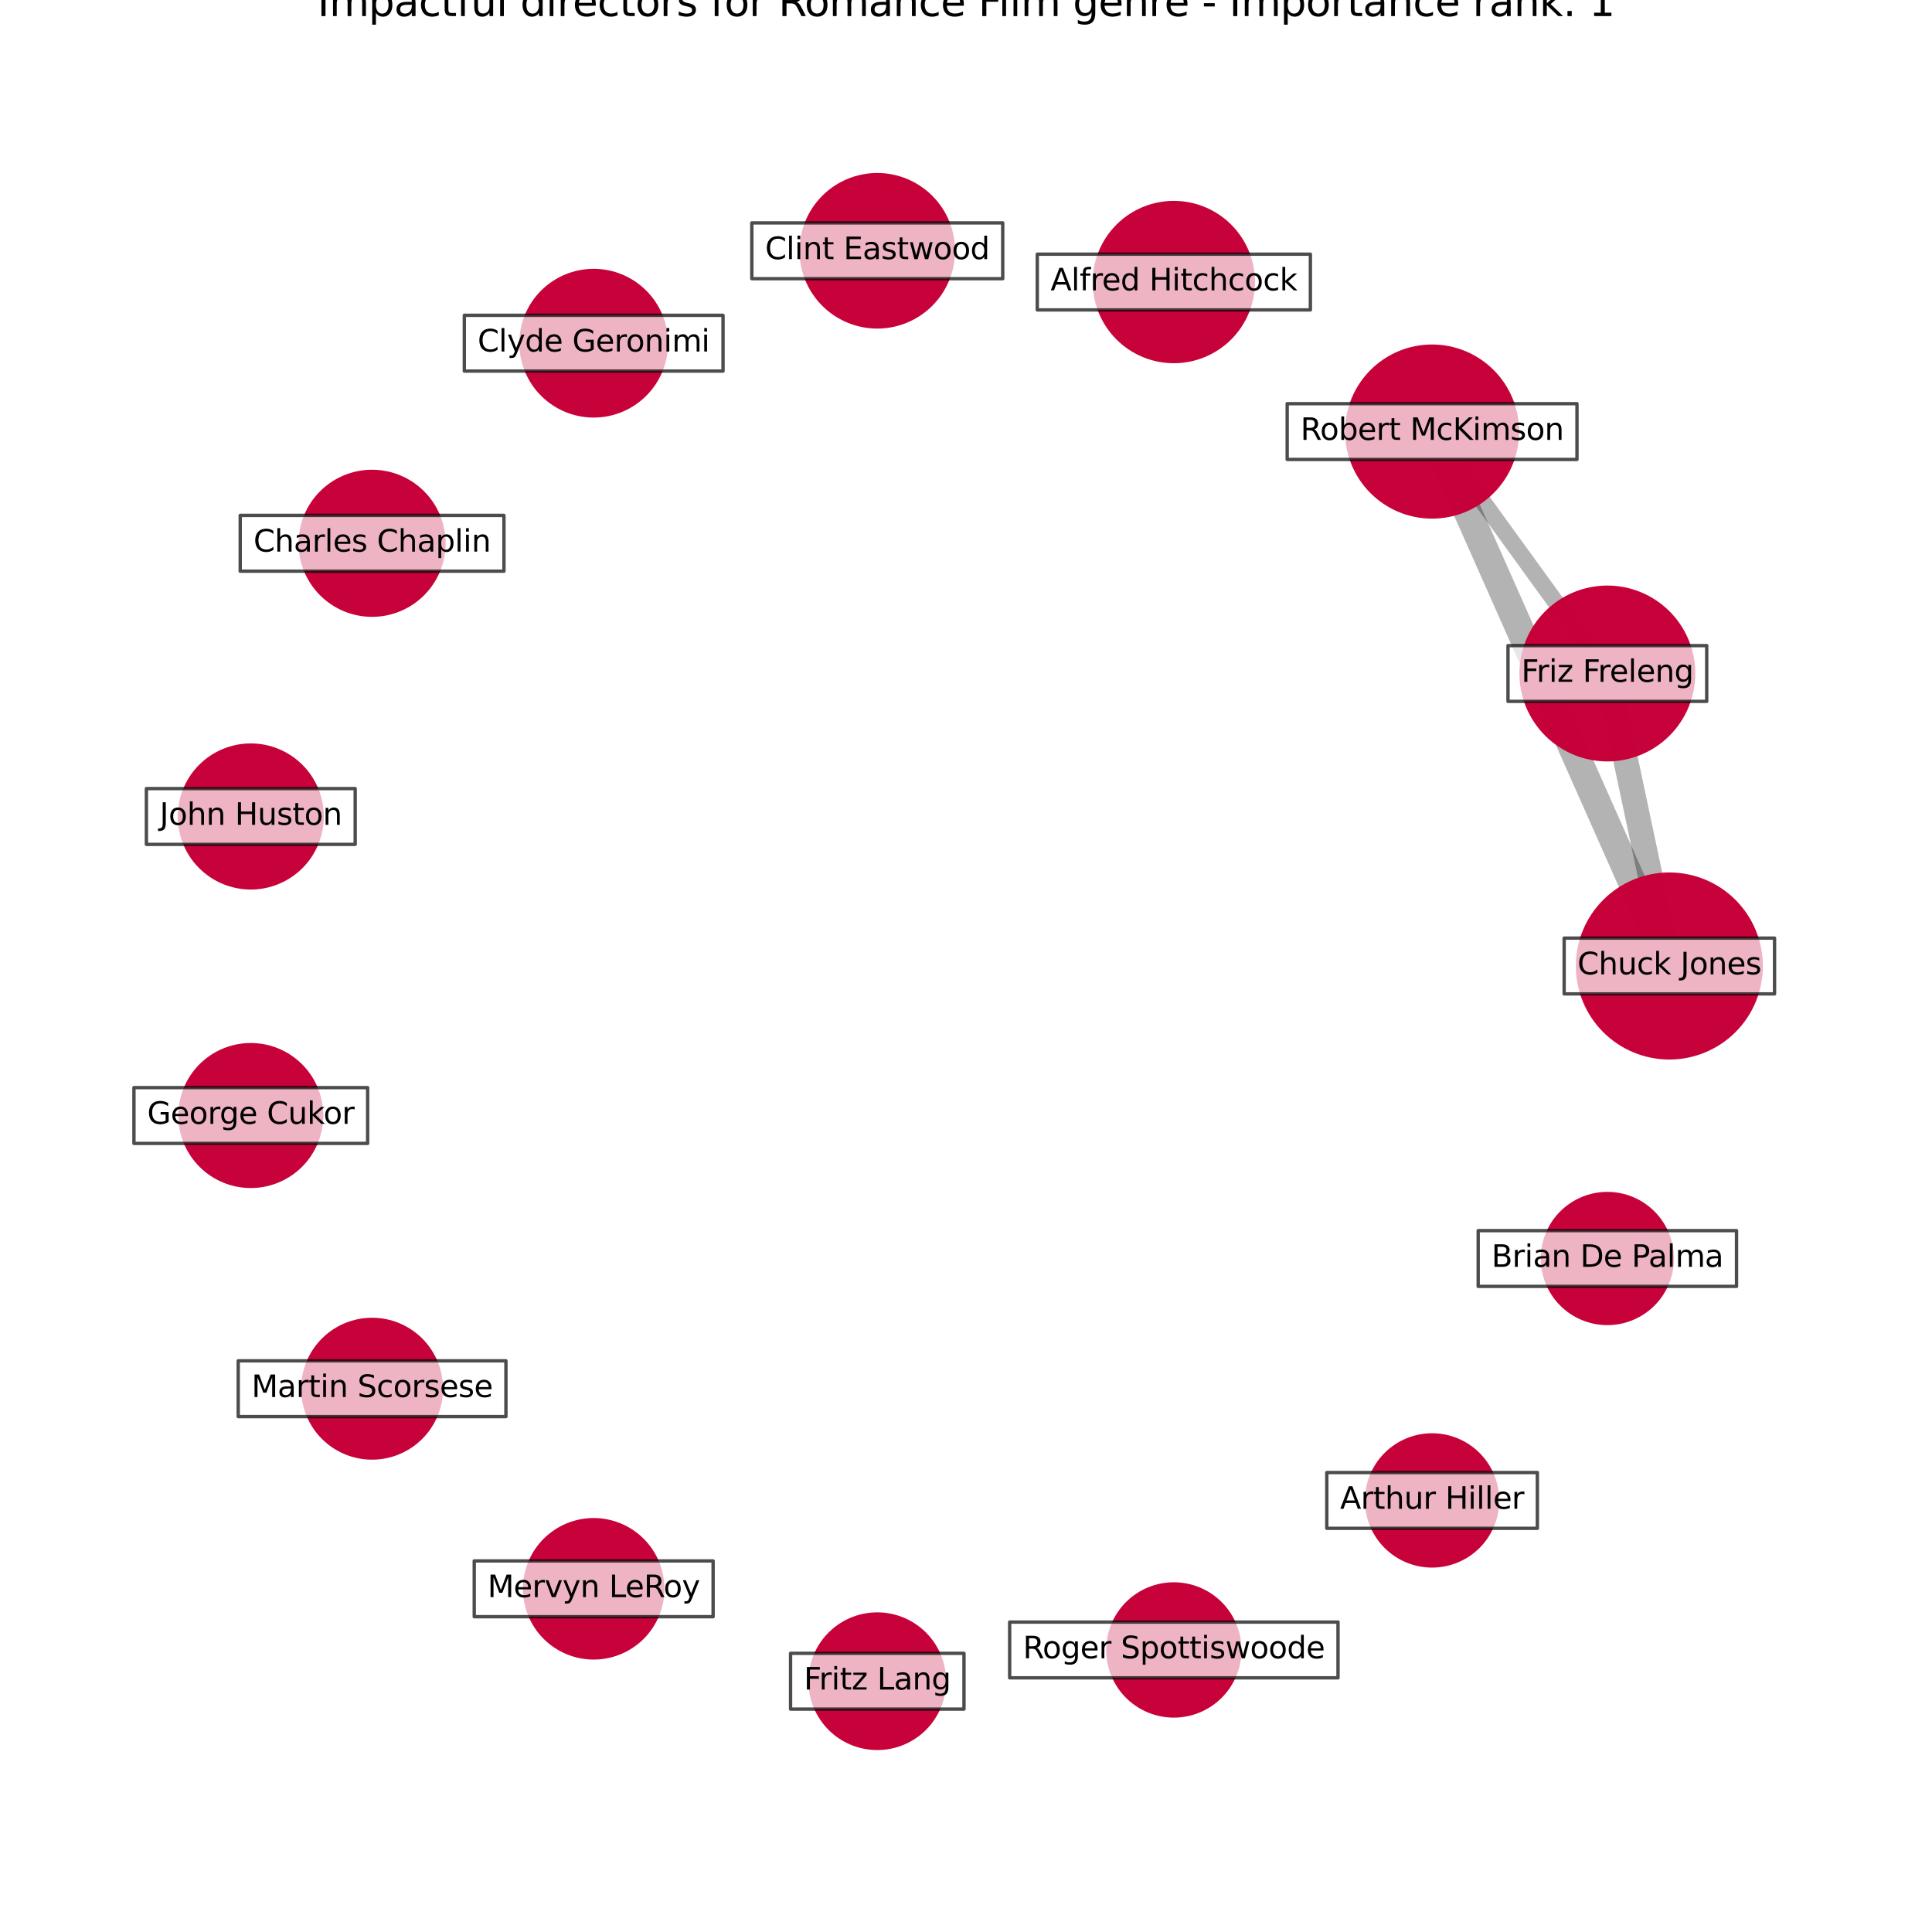<?xml version="1.0" encoding="utf-8" standalone="no"?>
<!DOCTYPE svg PUBLIC "-//W3C//DTD SVG 1.1//EN"
  "http://www.w3.org/Graphics/SVG/1.1/DTD/svg11.dtd">
<svg xmlns:xlink="http://www.w3.org/1999/xlink" width="576pt" height="576pt" viewBox="0 0 576 576" xmlns="http://www.w3.org/2000/svg" version="1.1">
 <defs>
  <style type="text/css">*{stroke-linejoin: round; stroke-linecap: butt}</style>
 </defs>
 <g id="figure_1">
  <g id="patch_1">
   <path d="M 0 576 
L 576 576 
L 576 0 
L 0 0 
z
" style="fill: #ffffff"/>
  </g>
  <g id="axes_1">
   <g id="LineCollection_1">
    <path d="M 497.694 288 
L 479.21 200.794 
" clip-path="url(#pe8c0703005)" style="fill: none; stroke: #000000; stroke-opacity: 0.3; stroke-width: 7.393"/>
    <path d="M 497.694 288 
L 426.954 128.666 
" clip-path="url(#pe8c0703005)" style="fill: none; stroke: #000000; stroke-opacity: 0.3; stroke-width: 8.368"/>
    <path d="M 479.21 200.794 
L 426.954 128.666 
" clip-path="url(#pe8c0703005)" style="fill: none; stroke: #000000; stroke-opacity: 0.3; stroke-width: 5"/>
   </g>
   <g id="PathCollection_1">
    <path d="M 497.694 315.386 
C 504.957 315.386 511.923 312.501 517.059 307.365 
C 522.194 302.229 525.08 295.263 525.08 288 
C 525.08 280.737 522.194 273.771 517.059 268.635 
C 511.923 263.499 504.957 260.614 497.694 260.614 
C 490.431 260.614 483.465 263.499 478.329 268.635 
C 473.193 273.771 470.308 280.737 470.308 288 
C 470.308 295.263 473.193 302.229 478.329 307.365 
C 483.465 312.501 490.431 315.386 497.694 315.386 
z
" clip-path="url(#pe8c0703005)" style="fill: #c70039; fill-opacity: 0.99; stroke: #c70039; stroke-opacity: 0.99"/>
    <path d="M 479.21 226.513 
C 486.031 226.513 492.573 223.803 497.397 218.98 
C 502.22 214.157 504.93 207.614 504.93 200.794 
C 504.93 193.973 502.22 187.43 497.397 182.607 
C 492.573 177.784 486.031 175.074 479.21 175.074 
C 472.389 175.074 465.847 177.784 461.023 182.607 
C 456.2 187.43 453.49 193.973 453.49 200.794 
C 453.49 207.614 456.2 214.157 461.023 218.98 
C 465.847 223.803 472.389 226.513 479.21 226.513 
z
" clip-path="url(#pe8c0703005)" style="fill: #c70039; fill-opacity: 0.99; stroke: #c70039; stroke-opacity: 0.99"/>
    <path d="M 426.954 154.128 
C 433.707 154.128 440.184 151.445 444.959 146.67 
C 449.733 141.895 452.416 135.418 452.416 128.666 
C 452.416 121.913 449.733 115.436 444.959 110.662 
C 440.184 105.887 433.707 103.204 426.954 103.204 
C 420.202 103.204 413.725 105.887 408.95 110.662 
C 404.176 115.436 401.493 121.913 401.493 128.666 
C 401.493 135.418 404.176 141.895 408.95 146.67 
C 413.725 151.445 420.202 154.128 426.954 154.128 
z
" clip-path="url(#pe8c0703005)" style="fill: #c70039; fill-opacity: 0.99; stroke: #c70039; stroke-opacity: 0.99"/>
    <path d="M 349.963 107.791 
C 356.249 107.791 362.278 105.293 366.723 100.848 
C 371.168 96.404 373.665 90.374 373.665 84.088 
C 373.665 77.803 371.168 71.773 366.723 67.328 
C 362.278 62.884 356.249 60.386 349.963 60.386 
C 343.677 60.386 337.648 62.884 333.203 67.328 
C 328.758 71.773 326.261 77.803 326.261 84.088 
C 326.261 90.374 328.758 96.404 333.203 100.848 
C 337.648 105.293 343.677 107.791 349.963 107.791 
z
" clip-path="url(#pe8c0703005)" style="fill: #c70039; fill-opacity: 0.99; stroke: #c70039; stroke-opacity: 0.99"/>
    <path d="M 261.548 97.463 
C 267.566 97.463 273.339 95.072 277.595 90.816 
C 281.85 86.561 284.241 80.788 284.241 74.769 
C 284.241 68.751 281.85 62.978 277.595 58.722 
C 273.339 54.467 267.566 52.075 261.548 52.075 
C 255.529 52.075 249.756 54.467 245.5 58.722 
C 241.245 62.978 238.854 68.751 238.854 74.769 
C 238.854 80.788 241.245 86.561 245.5 90.816 
C 249.756 95.072 255.529 97.463 261.548 97.463 
z
" clip-path="url(#pe8c0703005)" style="fill: #c70039; fill-opacity: 0.99; stroke: #c70039; stroke-opacity: 0.99"/>
    <path d="M 176.996 123.995 
C 182.745 123.995 188.259 121.711 192.323 117.646 
C 196.388 113.582 198.672 108.068 198.672 102.32 
C 198.672 96.571 196.388 91.057 192.323 86.993 
C 188.259 82.928 182.745 80.644 176.996 80.644 
C 171.248 80.644 165.734 82.928 161.669 86.993 
C 157.605 91.057 155.321 96.571 155.321 102.32 
C 155.321 108.068 157.605 113.582 161.669 117.646 
C 165.734 121.711 171.248 123.995 176.996 123.995 
z
" clip-path="url(#pe8c0703005)" style="fill: #c70039; fill-opacity: 0.99; stroke: #c70039; stroke-opacity: 0.99"/>
    <path d="M 110.929 183.407 
C 116.613 183.407 122.064 181.149 126.083 177.13 
C 130.102 173.111 132.361 167.659 132.361 161.976 
C 132.361 156.292 130.102 150.84 126.083 146.821 
C 122.064 142.802 116.613 140.544 110.929 140.544 
C 105.245 140.544 99.794 142.802 95.775 146.821 
C 91.756 150.84 89.498 156.292 89.498 161.976 
C 89.498 167.659 91.756 173.111 95.775 177.13 
C 99.794 181.149 105.245 183.407 110.929 183.407 
z
" clip-path="url(#pe8c0703005)" style="fill: #c70039; fill-opacity: 0.99; stroke: #c70039; stroke-opacity: 0.99"/>
    <path d="M 74.769 264.703 
C 80.413 264.703 85.826 262.461 89.817 258.47 
C 93.807 254.48 96.05 249.066 96.05 243.423 
C 96.05 237.779 93.807 232.366 89.817 228.375 
C 85.826 224.384 80.413 222.142 74.769 222.142 
C 69.126 222.142 63.712 224.384 59.722 228.375 
C 55.731 232.366 53.489 237.779 53.489 243.423 
C 53.489 249.066 55.731 254.48 59.722 258.47 
C 63.712 262.461 69.126 264.703 74.769 264.703 
z
" clip-path="url(#pe8c0703005)" style="fill: #c70039; fill-opacity: 0.99; stroke: #c70039; stroke-opacity: 0.99"/>
    <path d="M 74.769 353.698 
C 80.371 353.698 85.743 351.473 89.704 347.512 
C 93.665 343.551 95.89 338.179 95.89 332.577 
C 95.89 326.976 93.665 321.603 89.704 317.643 
C 85.743 313.682 80.371 311.457 74.769 311.457 
C 69.168 311.457 63.795 313.682 59.835 317.643 
C 55.874 321.603 53.648 326.976 53.648 332.577 
C 53.648 338.179 55.874 343.551 59.835 347.512 
C 63.795 351.473 69.168 353.698 74.769 353.698 
z
" clip-path="url(#pe8c0703005)" style="fill: #c70039; fill-opacity: 0.99; stroke: #c70039; stroke-opacity: 0.99"/>
    <path d="M 110.929 434.682 
C 116.407 434.682 121.662 432.505 125.536 428.631 
C 129.41 424.757 131.586 419.503 131.586 414.024 
C 131.586 408.546 129.41 403.291 125.536 399.417 
C 121.662 395.543 116.407 393.367 110.929 393.367 
C 105.451 393.367 100.196 395.543 96.322 399.417 
C 92.448 403.291 90.272 408.546 90.272 414.024 
C 90.272 419.503 92.448 424.757 96.322 428.631 
C 100.196 432.505 105.451 434.682 110.929 434.682 
z
" clip-path="url(#pe8c0703005)" style="fill: #c70039; fill-opacity: 0.99; stroke: #c70039; stroke-opacity: 0.99"/>
    <path d="M 176.996 494.28 
C 182.459 494.28 187.699 492.109 191.562 488.246 
C 195.425 484.383 197.596 479.143 197.596 473.68 
C 197.596 468.217 195.425 462.977 191.562 459.114 
C 187.699 455.252 182.459 453.081 176.996 453.081 
C 171.533 453.081 166.293 455.252 162.43 459.114 
C 158.567 462.977 156.397 468.217 156.397 473.68 
C 156.397 479.143 158.567 484.383 162.43 488.246 
C 166.293 492.109 171.533 494.28 176.996 494.28 
z
" clip-path="url(#pe8c0703005)" style="fill: #c70039; fill-opacity: 0.99; stroke: #c70039; stroke-opacity: 0.99"/>
    <path d="M 261.548 521.262 
C 266.86 521.262 271.955 519.151 275.712 515.395 
C 279.468 511.638 281.578 506.543 281.578 501.231 
C 281.578 495.919 279.468 490.823 275.712 487.067 
C 271.955 483.31 266.86 481.2 261.548 481.2 
C 256.235 481.2 251.14 483.31 247.384 487.067 
C 243.627 490.823 241.517 495.919 241.517 501.231 
C 241.517 506.543 243.627 511.638 247.384 515.395 
C 251.14 519.151 256.235 521.262 261.548 521.262 
z
" clip-path="url(#pe8c0703005)" style="fill: #c70039; fill-opacity: 0.99; stroke: #c70039; stroke-opacity: 0.99"/>
    <path d="M 349.963 511.589 
C 355.181 511.589 360.187 509.516 363.877 505.826 
C 367.567 502.136 369.64 497.13 369.64 491.912 
C 369.64 486.693 367.567 481.688 363.877 477.997 
C 360.187 474.307 355.181 472.234 349.963 472.234 
C 344.744 472.234 339.739 474.307 336.049 477.997 
C 332.359 481.688 330.285 486.693 330.285 491.912 
C 330.285 497.13 332.359 502.136 336.049 505.826 
C 339.739 509.516 344.744 511.589 349.963 511.589 
z
" clip-path="url(#pe8c0703005)" style="fill: #c70039; fill-opacity: 0.99; stroke: #c70039; stroke-opacity: 0.99"/>
    <path d="M 426.955 466.86 
C 432.133 466.86 437.1 464.802 440.761 461.141 
C 444.423 457.479 446.48 452.512 446.48 447.334 
C 446.48 442.156 444.423 437.189 440.761 433.528 
C 437.1 429.866 432.133 427.809 426.955 427.809 
C 421.776 427.809 416.809 429.866 413.148 433.528 
C 409.486 437.189 407.429 442.156 407.429 447.334 
C 407.429 452.512 409.486 457.479 413.148 461.141 
C 416.809 464.802 421.776 466.86 426.955 466.86 
z
" clip-path="url(#pe8c0703005)" style="fill: #c70039; fill-opacity: 0.99; stroke: #c70039; stroke-opacity: 0.99"/>
    <path d="M 479.21 394.571 
C 484.346 394.571 489.272 392.531 492.903 388.9 
C 496.534 385.268 498.575 380.342 498.575 375.206 
C 498.575 370.071 496.534 365.145 492.903 361.513 
C 489.272 357.882 484.346 355.842 479.21 355.842 
C 474.074 355.842 469.148 357.882 465.517 361.513 
C 461.885 365.145 459.845 370.071 459.845 375.206 
C 459.845 380.342 461.885 385.268 465.517 388.9 
C 469.148 392.531 474.074 394.571 479.21 394.571 
z
" clip-path="url(#pe8c0703005)" style="fill: #c70039; fill-opacity: 0.99; stroke: #c70039; stroke-opacity: 0.99"/>
   </g>
   <g id="text_1">
    <g id="patch_2">
     <path d="M 466.332 296.315 
L 529.056 296.315 
L 529.056 279.685 
L 466.332 279.685 
z
" clip-path="url(#pe8c0703005)" style="fill: #ffffff; opacity: 0.7; stroke: #000000; stroke-linejoin: miter"/>
    </g>
    <g clip-path="url(#pe8c0703005)">
     <!-- Chuck Jones -->
     <g transform="translate(470.292 290.483)scale(0.09 -0.09)">
      <defs>
       <path id="DejaVuSans-43" d="M 4122 4306 
L 4122 3641 
Q 3803 3938 3442 4084 
Q 3081 4231 2675 4231 
Q 1875 4231 1450 3742 
Q 1025 3253 1025 2328 
Q 1025 1406 1450 917 
Q 1875 428 2675 428 
Q 3081 428 3442 575 
Q 3803 722 4122 1019 
L 4122 359 
Q 3791 134 3420 21 
Q 3050 -91 2638 -91 
Q 1578 -91 968 557 
Q 359 1206 359 2328 
Q 359 3453 968 4101 
Q 1578 4750 2638 4750 
Q 3056 4750 3426 4639 
Q 3797 4528 4122 4306 
z
" transform="scale(0.016)"/>
       <path id="DejaVuSans-68" d="M 3513 2113 
L 3513 0 
L 2938 0 
L 2938 2094 
Q 2938 2591 2744 2837 
Q 2550 3084 2163 3084 
Q 1697 3084 1428 2787 
Q 1159 2491 1159 1978 
L 1159 0 
L 581 0 
L 581 4863 
L 1159 4863 
L 1159 2956 
Q 1366 3272 1645 3428 
Q 1925 3584 2291 3584 
Q 2894 3584 3203 3211 
Q 3513 2838 3513 2113 
z
" transform="scale(0.016)"/>
       <path id="DejaVuSans-75" d="M 544 1381 
L 544 3500 
L 1119 3500 
L 1119 1403 
Q 1119 906 1312 657 
Q 1506 409 1894 409 
Q 2359 409 2629 706 
Q 2900 1003 2900 1516 
L 2900 3500 
L 3475 3500 
L 3475 0 
L 2900 0 
L 2900 538 
Q 2691 219 2414 64 
Q 2138 -91 1772 -91 
Q 1169 -91 856 284 
Q 544 659 544 1381 
z
M 1991 3584 
L 1991 3584 
z
" transform="scale(0.016)"/>
       <path id="DejaVuSans-63" d="M 3122 3366 
L 3122 2828 
Q 2878 2963 2633 3030 
Q 2388 3097 2138 3097 
Q 1578 3097 1268 2742 
Q 959 2388 959 1747 
Q 959 1106 1268 751 
Q 1578 397 2138 397 
Q 2388 397 2633 464 
Q 2878 531 3122 666 
L 3122 134 
Q 2881 22 2623 -34 
Q 2366 -91 2075 -91 
Q 1284 -91 818 406 
Q 353 903 353 1747 
Q 353 2603 823 3093 
Q 1294 3584 2113 3584 
Q 2378 3584 2631 3529 
Q 2884 3475 3122 3366 
z
" transform="scale(0.016)"/>
       <path id="DejaVuSans-6b" d="M 581 4863 
L 1159 4863 
L 1159 1991 
L 2875 3500 
L 3609 3500 
L 1753 1863 
L 3688 0 
L 2938 0 
L 1159 1709 
L 1159 0 
L 581 0 
L 581 4863 
z
" transform="scale(0.016)"/>
       <path id="DejaVuSans-20" transform="scale(0.016)"/>
       <path id="DejaVuSans-4a" d="M 628 4666 
L 1259 4666 
L 1259 325 
Q 1259 -519 939 -900 
Q 619 -1281 -91 -1281 
L -331 -1281 
L -331 -750 
L -134 -750 
Q 284 -750 456 -515 
Q 628 -281 628 325 
L 628 4666 
z
" transform="scale(0.016)"/>
       <path id="DejaVuSans-6f" d="M 1959 3097 
Q 1497 3097 1228 2736 
Q 959 2375 959 1747 
Q 959 1119 1226 758 
Q 1494 397 1959 397 
Q 2419 397 2687 759 
Q 2956 1122 2956 1747 
Q 2956 2369 2687 2733 
Q 2419 3097 1959 3097 
z
M 1959 3584 
Q 2709 3584 3137 3096 
Q 3566 2609 3566 1747 
Q 3566 888 3137 398 
Q 2709 -91 1959 -91 
Q 1206 -91 779 398 
Q 353 888 353 1747 
Q 353 2609 779 3096 
Q 1206 3584 1959 3584 
z
" transform="scale(0.016)"/>
       <path id="DejaVuSans-6e" d="M 3513 2113 
L 3513 0 
L 2938 0 
L 2938 2094 
Q 2938 2591 2744 2837 
Q 2550 3084 2163 3084 
Q 1697 3084 1428 2787 
Q 1159 2491 1159 1978 
L 1159 0 
L 581 0 
L 581 3500 
L 1159 3500 
L 1159 2956 
Q 1366 3272 1645 3428 
Q 1925 3584 2291 3584 
Q 2894 3584 3203 3211 
Q 3513 2838 3513 2113 
z
" transform="scale(0.016)"/>
       <path id="DejaVuSans-65" d="M 3597 1894 
L 3597 1613 
L 953 1613 
Q 991 1019 1311 708 
Q 1631 397 2203 397 
Q 2534 397 2845 478 
Q 3156 559 3463 722 
L 3463 178 
Q 3153 47 2828 -22 
Q 2503 -91 2169 -91 
Q 1331 -91 842 396 
Q 353 884 353 1716 
Q 353 2575 817 3079 
Q 1281 3584 2069 3584 
Q 2775 3584 3186 3129 
Q 3597 2675 3597 1894 
z
M 3022 2063 
Q 3016 2534 2758 2815 
Q 2500 3097 2075 3097 
Q 1594 3097 1305 2825 
Q 1016 2553 972 2059 
L 3022 2063 
z
" transform="scale(0.016)"/>
       <path id="DejaVuSans-73" d="M 2834 3397 
L 2834 2853 
Q 2591 2978 2328 3040 
Q 2066 3103 1784 3103 
Q 1356 3103 1142 2972 
Q 928 2841 928 2578 
Q 928 2378 1081 2264 
Q 1234 2150 1697 2047 
L 1894 2003 
Q 2506 1872 2764 1633 
Q 3022 1394 3022 966 
Q 3022 478 2636 193 
Q 2250 -91 1575 -91 
Q 1294 -91 989 -36 
Q 684 19 347 128 
L 347 722 
Q 666 556 975 473 
Q 1284 391 1588 391 
Q 1994 391 2212 530 
Q 2431 669 2431 922 
Q 2431 1156 2273 1281 
Q 2116 1406 1581 1522 
L 1381 1569 
Q 847 1681 609 1914 
Q 372 2147 372 2553 
Q 372 3047 722 3315 
Q 1072 3584 1716 3584 
Q 2034 3584 2315 3537 
Q 2597 3491 2834 3397 
z
" transform="scale(0.016)"/>
      </defs>
      <use xlink:href="#DejaVuSans-43"/>
      <use xlink:href="#DejaVuSans-68" x="69.824"/>
      <use xlink:href="#DejaVuSans-75" x="133.203"/>
      <use xlink:href="#DejaVuSans-63" x="196.582"/>
      <use xlink:href="#DejaVuSans-6b" x="251.562"/>
      <use xlink:href="#DejaVuSans-20" x="309.473"/>
      <use xlink:href="#DejaVuSans-4a" x="341.26"/>
      <use xlink:href="#DejaVuSans-6f" x="370.752"/>
      <use xlink:href="#DejaVuSans-6e" x="431.934"/>
      <use xlink:href="#DejaVuSans-65" x="495.312"/>
      <use xlink:href="#DejaVuSans-73" x="556.836"/>
     </g>
    </g>
   </g>
   <g id="text_2">
    <g id="patch_3">
     <path d="M 449.589 209.109 
L 508.831 209.109 
L 508.831 192.478 
L 449.589 192.478 
z
" clip-path="url(#pe8c0703005)" style="fill: #ffffff; opacity: 0.7; stroke: #000000; stroke-linejoin: miter"/>
    </g>
    <g clip-path="url(#pe8c0703005)">
     <!-- Friz Freleng -->
     <g transform="translate(453.549 203.277)scale(0.09 -0.09)">
      <defs>
       <path id="DejaVuSans-46" d="M 628 4666 
L 3309 4666 
L 3309 4134 
L 1259 4134 
L 1259 2759 
L 3109 2759 
L 3109 2228 
L 1259 2228 
L 1259 0 
L 628 0 
L 628 4666 
z
" transform="scale(0.016)"/>
       <path id="DejaVuSans-72" d="M 2631 2963 
Q 2534 3019 2420 3045 
Q 2306 3072 2169 3072 
Q 1681 3072 1420 2755 
Q 1159 2438 1159 1844 
L 1159 0 
L 581 0 
L 581 3500 
L 1159 3500 
L 1159 2956 
Q 1341 3275 1631 3429 
Q 1922 3584 2338 3584 
Q 2397 3584 2469 3576 
Q 2541 3569 2628 3553 
L 2631 2963 
z
" transform="scale(0.016)"/>
       <path id="DejaVuSans-69" d="M 603 3500 
L 1178 3500 
L 1178 0 
L 603 0 
L 603 3500 
z
M 603 4863 
L 1178 4863 
L 1178 4134 
L 603 4134 
L 603 4863 
z
" transform="scale(0.016)"/>
       <path id="DejaVuSans-7a" d="M 353 3500 
L 3084 3500 
L 3084 2975 
L 922 459 
L 3084 459 
L 3084 0 
L 275 0 
L 275 525 
L 2438 3041 
L 353 3041 
L 353 3500 
z
" transform="scale(0.016)"/>
       <path id="DejaVuSans-6c" d="M 603 4863 
L 1178 4863 
L 1178 0 
L 603 0 
L 603 4863 
z
" transform="scale(0.016)"/>
       <path id="DejaVuSans-67" d="M 2906 1791 
Q 2906 2416 2648 2759 
Q 2391 3103 1925 3103 
Q 1463 3103 1205 2759 
Q 947 2416 947 1791 
Q 947 1169 1205 825 
Q 1463 481 1925 481 
Q 2391 481 2648 825 
Q 2906 1169 2906 1791 
z
M 3481 434 
Q 3481 -459 3084 -895 
Q 2688 -1331 1869 -1331 
Q 1566 -1331 1297 -1286 
Q 1028 -1241 775 -1147 
L 775 -588 
Q 1028 -725 1275 -790 
Q 1522 -856 1778 -856 
Q 2344 -856 2625 -561 
Q 2906 -266 2906 331 
L 2906 616 
Q 2728 306 2450 153 
Q 2172 0 1784 0 
Q 1141 0 747 490 
Q 353 981 353 1791 
Q 353 2603 747 3093 
Q 1141 3584 1784 3584 
Q 2172 3584 2450 3431 
Q 2728 3278 2906 2969 
L 2906 3500 
L 3481 3500 
L 3481 434 
z
" transform="scale(0.016)"/>
      </defs>
      <use xlink:href="#DejaVuSans-46"/>
      <use xlink:href="#DejaVuSans-72" x="50.27"/>
      <use xlink:href="#DejaVuSans-69" x="91.383"/>
      <use xlink:href="#DejaVuSans-7a" x="119.166"/>
      <use xlink:href="#DejaVuSans-20" x="171.656"/>
      <use xlink:href="#DejaVuSans-46" x="203.443"/>
      <use xlink:href="#DejaVuSans-72" x="253.713"/>
      <use xlink:href="#DejaVuSans-65" x="292.576"/>
      <use xlink:href="#DejaVuSans-6c" x="354.1"/>
      <use xlink:href="#DejaVuSans-65" x="381.883"/>
      <use xlink:href="#DejaVuSans-6e" x="443.406"/>
      <use xlink:href="#DejaVuSans-67" x="506.785"/>
     </g>
    </g>
   </g>
   <g id="text_3">
    <g id="patch_4">
     <path d="M 383.756 136.981 
L 470.153 136.981 
L 470.153 120.351 
L 383.756 120.351 
z
" clip-path="url(#pe8c0703005)" style="fill: #ffffff; opacity: 0.7; stroke: #000000; stroke-linejoin: miter"/>
    </g>
    <g clip-path="url(#pe8c0703005)">
     <!-- Robert McKimson -->
     <g transform="translate(387.716 131.149)scale(0.09 -0.09)">
      <defs>
       <path id="DejaVuSans-52" d="M 2841 2188 
Q 3044 2119 3236 1894 
Q 3428 1669 3622 1275 
L 4263 0 
L 3584 0 
L 2988 1197 
Q 2756 1666 2539 1819 
Q 2322 1972 1947 1972 
L 1259 1972 
L 1259 0 
L 628 0 
L 628 4666 
L 2053 4666 
Q 2853 4666 3247 4331 
Q 3641 3997 3641 3322 
Q 3641 2881 3436 2590 
Q 3231 2300 2841 2188 
z
M 1259 4147 
L 1259 2491 
L 2053 2491 
Q 2509 2491 2742 2702 
Q 2975 2913 2975 3322 
Q 2975 3731 2742 3939 
Q 2509 4147 2053 4147 
L 1259 4147 
z
" transform="scale(0.016)"/>
       <path id="DejaVuSans-62" d="M 3116 1747 
Q 3116 2381 2855 2742 
Q 2594 3103 2138 3103 
Q 1681 3103 1420 2742 
Q 1159 2381 1159 1747 
Q 1159 1113 1420 752 
Q 1681 391 2138 391 
Q 2594 391 2855 752 
Q 3116 1113 3116 1747 
z
M 1159 2969 
Q 1341 3281 1617 3432 
Q 1894 3584 2278 3584 
Q 2916 3584 3314 3078 
Q 3713 2572 3713 1747 
Q 3713 922 3314 415 
Q 2916 -91 2278 -91 
Q 1894 -91 1617 61 
Q 1341 213 1159 525 
L 1159 0 
L 581 0 
L 581 4863 
L 1159 4863 
L 1159 2969 
z
" transform="scale(0.016)"/>
       <path id="DejaVuSans-74" d="M 1172 4494 
L 1172 3500 
L 2356 3500 
L 2356 3053 
L 1172 3053 
L 1172 1153 
Q 1172 725 1289 603 
Q 1406 481 1766 481 
L 2356 481 
L 2356 0 
L 1766 0 
Q 1100 0 847 248 
Q 594 497 594 1153 
L 594 3053 
L 172 3053 
L 172 3500 
L 594 3500 
L 594 4494 
L 1172 4494 
z
" transform="scale(0.016)"/>
       <path id="DejaVuSans-4d" d="M 628 4666 
L 1569 4666 
L 2759 1491 
L 3956 4666 
L 4897 4666 
L 4897 0 
L 4281 0 
L 4281 4097 
L 3078 897 
L 2444 897 
L 1241 4097 
L 1241 0 
L 628 0 
L 628 4666 
z
" transform="scale(0.016)"/>
       <path id="DejaVuSans-4b" d="M 628 4666 
L 1259 4666 
L 1259 2694 
L 3353 4666 
L 4166 4666 
L 1850 2491 
L 4331 0 
L 3500 0 
L 1259 2247 
L 1259 0 
L 628 0 
L 628 4666 
z
" transform="scale(0.016)"/>
       <path id="DejaVuSans-6d" d="M 3328 2828 
Q 3544 3216 3844 3400 
Q 4144 3584 4550 3584 
Q 5097 3584 5394 3201 
Q 5691 2819 5691 2113 
L 5691 0 
L 5113 0 
L 5113 2094 
Q 5113 2597 4934 2840 
Q 4756 3084 4391 3084 
Q 3944 3084 3684 2787 
Q 3425 2491 3425 1978 
L 3425 0 
L 2847 0 
L 2847 2094 
Q 2847 2600 2669 2842 
Q 2491 3084 2119 3084 
Q 1678 3084 1418 2786 
Q 1159 2488 1159 1978 
L 1159 0 
L 581 0 
L 581 3500 
L 1159 3500 
L 1159 2956 
Q 1356 3278 1631 3431 
Q 1906 3584 2284 3584 
Q 2666 3584 2933 3390 
Q 3200 3197 3328 2828 
z
" transform="scale(0.016)"/>
      </defs>
      <use xlink:href="#DejaVuSans-52"/>
      <use xlink:href="#DejaVuSans-6f" x="64.982"/>
      <use xlink:href="#DejaVuSans-62" x="126.164"/>
      <use xlink:href="#DejaVuSans-65" x="189.641"/>
      <use xlink:href="#DejaVuSans-72" x="251.164"/>
      <use xlink:href="#DejaVuSans-74" x="292.277"/>
      <use xlink:href="#DejaVuSans-20" x="331.486"/>
      <use xlink:href="#DejaVuSans-4d" x="363.273"/>
      <use xlink:href="#DejaVuSans-63" x="449.553"/>
      <use xlink:href="#DejaVuSans-4b" x="504.533"/>
      <use xlink:href="#DejaVuSans-69" x="570.109"/>
      <use xlink:href="#DejaVuSans-6d" x="597.893"/>
      <use xlink:href="#DejaVuSans-73" x="695.305"/>
      <use xlink:href="#DejaVuSans-6f" x="747.404"/>
      <use xlink:href="#DejaVuSans-6e" x="808.586"/>
     </g>
    </g>
   </g>
   <g id="text_4">
    <g id="patch_5">
     <path d="M 309.253 92.404 
L 390.672 92.404 
L 390.672 75.773 
L 309.253 75.773 
z
" clip-path="url(#pe8c0703005)" style="fill: #ffffff; opacity: 0.7; stroke: #000000; stroke-linejoin: miter"/>
    </g>
    <g clip-path="url(#pe8c0703005)">
     <!-- Alfred Hitchcock -->
     <g transform="translate(313.213 86.572)scale(0.09 -0.09)">
      <defs>
       <path id="DejaVuSans-41" d="M 2188 4044 
L 1331 1722 
L 3047 1722 
L 2188 4044 
z
M 1831 4666 
L 2547 4666 
L 4325 0 
L 3669 0 
L 3244 1197 
L 1141 1197 
L 716 0 
L 50 0 
L 1831 4666 
z
" transform="scale(0.016)"/>
       <path id="DejaVuSans-66" d="M 2375 4863 
L 2375 4384 
L 1825 4384 
Q 1516 4384 1395 4259 
Q 1275 4134 1275 3809 
L 1275 3500 
L 2222 3500 
L 2222 3053 
L 1275 3053 
L 1275 0 
L 697 0 
L 697 3053 
L 147 3053 
L 147 3500 
L 697 3500 
L 697 3744 
Q 697 4328 969 4595 
Q 1241 4863 1831 4863 
L 2375 4863 
z
" transform="scale(0.016)"/>
       <path id="DejaVuSans-64" d="M 2906 2969 
L 2906 4863 
L 3481 4863 
L 3481 0 
L 2906 0 
L 2906 525 
Q 2725 213 2448 61 
Q 2172 -91 1784 -91 
Q 1150 -91 751 415 
Q 353 922 353 1747 
Q 353 2572 751 3078 
Q 1150 3584 1784 3584 
Q 2172 3584 2448 3432 
Q 2725 3281 2906 2969 
z
M 947 1747 
Q 947 1113 1208 752 
Q 1469 391 1925 391 
Q 2381 391 2643 752 
Q 2906 1113 2906 1747 
Q 2906 2381 2643 2742 
Q 2381 3103 1925 3103 
Q 1469 3103 1208 2742 
Q 947 2381 947 1747 
z
" transform="scale(0.016)"/>
       <path id="DejaVuSans-48" d="M 628 4666 
L 1259 4666 
L 1259 2753 
L 3553 2753 
L 3553 4666 
L 4184 4666 
L 4184 0 
L 3553 0 
L 3553 2222 
L 1259 2222 
L 1259 0 
L 628 0 
L 628 4666 
z
" transform="scale(0.016)"/>
      </defs>
      <use xlink:href="#DejaVuSans-41"/>
      <use xlink:href="#DejaVuSans-6c" x="68.408"/>
      <use xlink:href="#DejaVuSans-66" x="96.191"/>
      <use xlink:href="#DejaVuSans-72" x="131.396"/>
      <use xlink:href="#DejaVuSans-65" x="170.26"/>
      <use xlink:href="#DejaVuSans-64" x="231.783"/>
      <use xlink:href="#DejaVuSans-20" x="295.26"/>
      <use xlink:href="#DejaVuSans-48" x="327.047"/>
      <use xlink:href="#DejaVuSans-69" x="402.242"/>
      <use xlink:href="#DejaVuSans-74" x="430.025"/>
      <use xlink:href="#DejaVuSans-63" x="469.234"/>
      <use xlink:href="#DejaVuSans-68" x="524.215"/>
      <use xlink:href="#DejaVuSans-63" x="587.594"/>
      <use xlink:href="#DejaVuSans-6f" x="642.574"/>
      <use xlink:href="#DejaVuSans-63" x="703.756"/>
      <use xlink:href="#DejaVuSans-6b" x="758.736"/>
     </g>
    </g>
   </g>
   <g id="text_5">
    <g id="patch_6">
     <path d="M 224.145 83.084 
L 298.95 83.084 
L 298.95 66.454 
L 224.145 66.454 
z
" clip-path="url(#pe8c0703005)" style="fill: #ffffff; opacity: 0.7; stroke: #000000; stroke-linejoin: miter"/>
    </g>
    <g clip-path="url(#pe8c0703005)">
     <!-- Clint Eastwood -->
     <g transform="translate(228.105 77.253)scale(0.09 -0.09)">
      <defs>
       <path id="DejaVuSans-45" d="M 628 4666 
L 3578 4666 
L 3578 4134 
L 1259 4134 
L 1259 2753 
L 3481 2753 
L 3481 2222 
L 1259 2222 
L 1259 531 
L 3634 531 
L 3634 0 
L 628 0 
L 628 4666 
z
" transform="scale(0.016)"/>
       <path id="DejaVuSans-61" d="M 2194 1759 
Q 1497 1759 1228 1600 
Q 959 1441 959 1056 
Q 959 750 1161 570 
Q 1363 391 1709 391 
Q 2188 391 2477 730 
Q 2766 1069 2766 1631 
L 2766 1759 
L 2194 1759 
z
M 3341 1997 
L 3341 0 
L 2766 0 
L 2766 531 
Q 2569 213 2275 61 
Q 1981 -91 1556 -91 
Q 1019 -91 701 211 
Q 384 513 384 1019 
Q 384 1609 779 1909 
Q 1175 2209 1959 2209 
L 2766 2209 
L 2766 2266 
Q 2766 2663 2505 2880 
Q 2244 3097 1772 3097 
Q 1472 3097 1187 3025 
Q 903 2953 641 2809 
L 641 3341 
Q 956 3463 1253 3523 
Q 1550 3584 1831 3584 
Q 2591 3584 2966 3190 
Q 3341 2797 3341 1997 
z
" transform="scale(0.016)"/>
       <path id="DejaVuSans-77" d="M 269 3500 
L 844 3500 
L 1563 769 
L 2278 3500 
L 2956 3500 
L 3675 769 
L 4391 3500 
L 4966 3500 
L 4050 0 
L 3372 0 
L 2619 2869 
L 1863 0 
L 1184 0 
L 269 3500 
z
" transform="scale(0.016)"/>
      </defs>
      <use xlink:href="#DejaVuSans-43"/>
      <use xlink:href="#DejaVuSans-6c" x="69.824"/>
      <use xlink:href="#DejaVuSans-69" x="97.607"/>
      <use xlink:href="#DejaVuSans-6e" x="125.391"/>
      <use xlink:href="#DejaVuSans-74" x="188.77"/>
      <use xlink:href="#DejaVuSans-20" x="227.979"/>
      <use xlink:href="#DejaVuSans-45" x="259.766"/>
      <use xlink:href="#DejaVuSans-61" x="322.949"/>
      <use xlink:href="#DejaVuSans-73" x="384.229"/>
      <use xlink:href="#DejaVuSans-74" x="436.328"/>
      <use xlink:href="#DejaVuSans-77" x="475.537"/>
      <use xlink:href="#DejaVuSans-6f" x="557.324"/>
      <use xlink:href="#DejaVuSans-6f" x="618.506"/>
      <use xlink:href="#DejaVuSans-64" x="679.688"/>
     </g>
    </g>
   </g>
   <g id="text_6">
    <g id="patch_7">
     <path d="M 138.431 110.635 
L 215.561 110.635 
L 215.561 94.004 
L 138.431 94.004 
z
" clip-path="url(#pe8c0703005)" style="fill: #ffffff; opacity: 0.7; stroke: #000000; stroke-linejoin: miter"/>
    </g>
    <g clip-path="url(#pe8c0703005)">
     <!-- Clyde Geronimi -->
     <g transform="translate(142.391 104.803)scale(0.09 -0.09)">
      <defs>
       <path id="DejaVuSans-79" d="M 2059 -325 
Q 1816 -950 1584 -1140 
Q 1353 -1331 966 -1331 
L 506 -1331 
L 506 -850 
L 844 -850 
Q 1081 -850 1212 -737 
Q 1344 -625 1503 -206 
L 1606 56 
L 191 3500 
L 800 3500 
L 1894 763 
L 2988 3500 
L 3597 3500 
L 2059 -325 
z
" transform="scale(0.016)"/>
       <path id="DejaVuSans-47" d="M 3809 666 
L 3809 1919 
L 2778 1919 
L 2778 2438 
L 4434 2438 
L 4434 434 
Q 4069 175 3628 42 
Q 3188 -91 2688 -91 
Q 1594 -91 976 548 
Q 359 1188 359 2328 
Q 359 3472 976 4111 
Q 1594 4750 2688 4750 
Q 3144 4750 3555 4637 
Q 3966 4525 4313 4306 
L 4313 3634 
Q 3963 3931 3569 4081 
Q 3175 4231 2741 4231 
Q 1884 4231 1454 3753 
Q 1025 3275 1025 2328 
Q 1025 1384 1454 906 
Q 1884 428 2741 428 
Q 3075 428 3337 486 
Q 3600 544 3809 666 
z
" transform="scale(0.016)"/>
      </defs>
      <use xlink:href="#DejaVuSans-43"/>
      <use xlink:href="#DejaVuSans-6c" x="69.824"/>
      <use xlink:href="#DejaVuSans-79" x="97.607"/>
      <use xlink:href="#DejaVuSans-64" x="156.787"/>
      <use xlink:href="#DejaVuSans-65" x="220.264"/>
      <use xlink:href="#DejaVuSans-20" x="281.787"/>
      <use xlink:href="#DejaVuSans-47" x="313.574"/>
      <use xlink:href="#DejaVuSans-65" x="391.064"/>
      <use xlink:href="#DejaVuSans-72" x="452.588"/>
      <use xlink:href="#DejaVuSans-6f" x="491.451"/>
      <use xlink:href="#DejaVuSans-6e" x="552.633"/>
      <use xlink:href="#DejaVuSans-69" x="616.012"/>
      <use xlink:href="#DejaVuSans-6d" x="643.795"/>
      <use xlink:href="#DejaVuSans-69" x="741.207"/>
     </g>
    </g>
   </g>
   <g id="text_7">
    <g id="patch_8">
     <path d="M 71.613 170.291 
L 150.245 170.291 
L 150.245 153.661 
L 71.613 153.661 
z
" clip-path="url(#pe8c0703005)" style="fill: #ffffff; opacity: 0.7; stroke: #000000; stroke-linejoin: miter"/>
    </g>
    <g clip-path="url(#pe8c0703005)">
     <!-- Charles Chaplin -->
     <g transform="translate(75.573 164.459)scale(0.09 -0.09)">
      <defs>
       <path id="DejaVuSans-70" d="M 1159 525 
L 1159 -1331 
L 581 -1331 
L 581 3500 
L 1159 3500 
L 1159 2969 
Q 1341 3281 1617 3432 
Q 1894 3584 2278 3584 
Q 2916 3584 3314 3078 
Q 3713 2572 3713 1747 
Q 3713 922 3314 415 
Q 2916 -91 2278 -91 
Q 1894 -91 1617 61 
Q 1341 213 1159 525 
z
M 3116 1747 
Q 3116 2381 2855 2742 
Q 2594 3103 2138 3103 
Q 1681 3103 1420 2742 
Q 1159 2381 1159 1747 
Q 1159 1113 1420 752 
Q 1681 391 2138 391 
Q 2594 391 2855 752 
Q 3116 1113 3116 1747 
z
" transform="scale(0.016)"/>
      </defs>
      <use xlink:href="#DejaVuSans-43"/>
      <use xlink:href="#DejaVuSans-68" x="69.824"/>
      <use xlink:href="#DejaVuSans-61" x="133.203"/>
      <use xlink:href="#DejaVuSans-72" x="194.482"/>
      <use xlink:href="#DejaVuSans-6c" x="235.596"/>
      <use xlink:href="#DejaVuSans-65" x="263.379"/>
      <use xlink:href="#DejaVuSans-73" x="324.902"/>
      <use xlink:href="#DejaVuSans-20" x="377.002"/>
      <use xlink:href="#DejaVuSans-43" x="408.789"/>
      <use xlink:href="#DejaVuSans-68" x="478.613"/>
      <use xlink:href="#DejaVuSans-61" x="541.992"/>
      <use xlink:href="#DejaVuSans-70" x="603.271"/>
      <use xlink:href="#DejaVuSans-6c" x="666.748"/>
      <use xlink:href="#DejaVuSans-69" x="694.531"/>
      <use xlink:href="#DejaVuSans-6e" x="722.314"/>
     </g>
    </g>
   </g>
   <g id="text_8">
    <g id="patch_9">
     <path d="M 43.645 251.738 
L 105.894 251.738 
L 105.894 235.107 
L 43.645 235.107 
z
" clip-path="url(#pe8c0703005)" style="fill: #ffffff; opacity: 0.7; stroke: #000000; stroke-linejoin: miter"/>
    </g>
    <g clip-path="url(#pe8c0703005)">
     <!-- John Huston -->
     <g transform="translate(47.605 245.906)scale(0.09 -0.09)">
      <use xlink:href="#DejaVuSans-4a"/>
      <use xlink:href="#DejaVuSans-6f" x="29.492"/>
      <use xlink:href="#DejaVuSans-68" x="90.674"/>
      <use xlink:href="#DejaVuSans-6e" x="154.053"/>
      <use xlink:href="#DejaVuSans-20" x="217.432"/>
      <use xlink:href="#DejaVuSans-48" x="249.219"/>
      <use xlink:href="#DejaVuSans-75" x="324.414"/>
      <use xlink:href="#DejaVuSans-73" x="387.793"/>
      <use xlink:href="#DejaVuSans-74" x="439.893"/>
      <use xlink:href="#DejaVuSans-6f" x="479.102"/>
      <use xlink:href="#DejaVuSans-6e" x="540.283"/>
     </g>
    </g>
   </g>
   <g id="text_9">
    <g id="patch_10">
     <path d="M 39.933 340.893 
L 109.606 340.893 
L 109.606 324.262 
L 39.933 324.262 
z
" clip-path="url(#pe8c0703005)" style="fill: #ffffff; opacity: 0.7; stroke: #000000; stroke-linejoin: miter"/>
    </g>
    <g clip-path="url(#pe8c0703005)">
     <!-- George Cukor -->
     <g transform="translate(43.893 335.061)scale(0.09 -0.09)">
      <use xlink:href="#DejaVuSans-47"/>
      <use xlink:href="#DejaVuSans-65" x="77.49"/>
      <use xlink:href="#DejaVuSans-6f" x="139.014"/>
      <use xlink:href="#DejaVuSans-72" x="200.195"/>
      <use xlink:href="#DejaVuSans-67" x="239.559"/>
      <use xlink:href="#DejaVuSans-65" x="303.035"/>
      <use xlink:href="#DejaVuSans-20" x="364.559"/>
      <use xlink:href="#DejaVuSans-43" x="396.346"/>
      <use xlink:href="#DejaVuSans-75" x="466.17"/>
      <use xlink:href="#DejaVuSans-6b" x="529.549"/>
      <use xlink:href="#DejaVuSans-6f" x="583.834"/>
      <use xlink:href="#DejaVuSans-72" x="645.016"/>
     </g>
    </g>
   </g>
   <g id="text_10">
    <g id="patch_11">
     <path d="M 71.022 422.339 
L 150.836 422.339 
L 150.836 405.709 
L 71.022 405.709 
z
" clip-path="url(#pe8c0703005)" style="fill: #ffffff; opacity: 0.7; stroke: #000000; stroke-linejoin: miter"/>
    </g>
    <g clip-path="url(#pe8c0703005)">
     <!-- Martin Scorsese -->
     <g transform="translate(74.982 416.508)scale(0.09 -0.09)">
      <defs>
       <path id="DejaVuSans-53" d="M 3425 4513 
L 3425 3897 
Q 3066 4069 2747 4153 
Q 2428 4238 2131 4238 
Q 1616 4238 1336 4038 
Q 1056 3838 1056 3469 
Q 1056 3159 1242 3001 
Q 1428 2844 1947 2747 
L 2328 2669 
Q 3034 2534 3370 2195 
Q 3706 1856 3706 1288 
Q 3706 609 3251 259 
Q 2797 -91 1919 -91 
Q 1588 -91 1214 -16 
Q 841 59 441 206 
L 441 856 
Q 825 641 1194 531 
Q 1563 422 1919 422 
Q 2459 422 2753 634 
Q 3047 847 3047 1241 
Q 3047 1584 2836 1778 
Q 2625 1972 2144 2069 
L 1759 2144 
Q 1053 2284 737 2584 
Q 422 2884 422 3419 
Q 422 4038 858 4394 
Q 1294 4750 2059 4750 
Q 2388 4750 2728 4690 
Q 3069 4631 3425 4513 
z
" transform="scale(0.016)"/>
      </defs>
      <use xlink:href="#DejaVuSans-4d"/>
      <use xlink:href="#DejaVuSans-61" x="86.279"/>
      <use xlink:href="#DejaVuSans-72" x="147.559"/>
      <use xlink:href="#DejaVuSans-74" x="188.672"/>
      <use xlink:href="#DejaVuSans-69" x="227.881"/>
      <use xlink:href="#DejaVuSans-6e" x="255.664"/>
      <use xlink:href="#DejaVuSans-20" x="319.043"/>
      <use xlink:href="#DejaVuSans-53" x="350.83"/>
      <use xlink:href="#DejaVuSans-63" x="414.307"/>
      <use xlink:href="#DejaVuSans-6f" x="469.287"/>
      <use xlink:href="#DejaVuSans-72" x="530.469"/>
      <use xlink:href="#DejaVuSans-73" x="571.582"/>
      <use xlink:href="#DejaVuSans-65" x="623.682"/>
      <use xlink:href="#DejaVuSans-73" x="685.205"/>
      <use xlink:href="#DejaVuSans-65" x="737.305"/>
     </g>
    </g>
   </g>
   <g id="text_11">
    <g id="patch_12">
     <path d="M 141.387 481.996 
L 212.605 481.996 
L 212.605 465.365 
L 141.387 465.365 
z
" clip-path="url(#pe8c0703005)" style="fill: #ffffff; opacity: 0.7; stroke: #000000; stroke-linejoin: miter"/>
    </g>
    <g clip-path="url(#pe8c0703005)">
     <!-- Mervyn LeRoy -->
     <g transform="translate(145.347 476.164)scale(0.09 -0.09)">
      <defs>
       <path id="DejaVuSans-76" d="M 191 3500 
L 800 3500 
L 1894 563 
L 2988 3500 
L 3597 3500 
L 2284 0 
L 1503 0 
L 191 3500 
z
" transform="scale(0.016)"/>
       <path id="DejaVuSans-4c" d="M 628 4666 
L 1259 4666 
L 1259 531 
L 3531 531 
L 3531 0 
L 628 0 
L 628 4666 
z
" transform="scale(0.016)"/>
      </defs>
      <use xlink:href="#DejaVuSans-4d"/>
      <use xlink:href="#DejaVuSans-65" x="86.279"/>
      <use xlink:href="#DejaVuSans-72" x="147.803"/>
      <use xlink:href="#DejaVuSans-76" x="188.916"/>
      <use xlink:href="#DejaVuSans-79" x="248.096"/>
      <use xlink:href="#DejaVuSans-6e" x="307.275"/>
      <use xlink:href="#DejaVuSans-20" x="370.654"/>
      <use xlink:href="#DejaVuSans-4c" x="402.441"/>
      <use xlink:href="#DejaVuSans-65" x="456.404"/>
      <use xlink:href="#DejaVuSans-52" x="517.928"/>
      <use xlink:href="#DejaVuSans-6f" x="582.91"/>
      <use xlink:href="#DejaVuSans-79" x="644.092"/>
     </g>
    </g>
   </g>
   <g id="text_12">
    <g id="patch_13">
     <path d="M 235.696 509.546 
L 287.399 509.546 
L 287.399 492.916 
L 235.696 492.916 
z
" clip-path="url(#pe8c0703005)" style="fill: #ffffff; opacity: 0.7; stroke: #000000; stroke-linejoin: miter"/>
    </g>
    <g clip-path="url(#pe8c0703005)">
     <!-- Fritz Lang -->
     <g transform="translate(239.656 503.714)scale(0.09 -0.09)">
      <use xlink:href="#DejaVuSans-46"/>
      <use xlink:href="#DejaVuSans-72" x="50.27"/>
      <use xlink:href="#DejaVuSans-69" x="91.383"/>
      <use xlink:href="#DejaVuSans-74" x="119.166"/>
      <use xlink:href="#DejaVuSans-7a" x="158.375"/>
      <use xlink:href="#DejaVuSans-20" x="210.865"/>
      <use xlink:href="#DejaVuSans-4c" x="242.652"/>
      <use xlink:href="#DejaVuSans-61" x="298.365"/>
      <use xlink:href="#DejaVuSans-6e" x="359.645"/>
      <use xlink:href="#DejaVuSans-67" x="423.023"/>
     </g>
    </g>
   </g>
   <g id="text_13">
    <g id="patch_14">
     <path d="M 301.017 500.227 
L 398.909 500.227 
L 398.909 483.596 
L 301.017 483.596 
z
" clip-path="url(#pe8c0703005)" style="fill: #ffffff; opacity: 0.7; stroke: #000000; stroke-linejoin: miter"/>
    </g>
    <g clip-path="url(#pe8c0703005)">
     <!-- Roger Spottiswoode -->
     <g transform="translate(304.977 494.395)scale(0.09 -0.09)">
      <use xlink:href="#DejaVuSans-52"/>
      <use xlink:href="#DejaVuSans-6f" x="64.982"/>
      <use xlink:href="#DejaVuSans-67" x="126.164"/>
      <use xlink:href="#DejaVuSans-65" x="189.641"/>
      <use xlink:href="#DejaVuSans-72" x="251.164"/>
      <use xlink:href="#DejaVuSans-20" x="292.277"/>
      <use xlink:href="#DejaVuSans-53" x="324.064"/>
      <use xlink:href="#DejaVuSans-70" x="387.541"/>
      <use xlink:href="#DejaVuSans-6f" x="451.018"/>
      <use xlink:href="#DejaVuSans-74" x="512.199"/>
      <use xlink:href="#DejaVuSans-74" x="551.408"/>
      <use xlink:href="#DejaVuSans-69" x="590.617"/>
      <use xlink:href="#DejaVuSans-73" x="618.4"/>
      <use xlink:href="#DejaVuSans-77" x="670.5"/>
      <use xlink:href="#DejaVuSans-6f" x="752.287"/>
      <use xlink:href="#DejaVuSans-6f" x="813.469"/>
      <use xlink:href="#DejaVuSans-64" x="874.65"/>
      <use xlink:href="#DejaVuSans-65" x="938.127"/>
     </g>
    </g>
   </g>
   <g id="text_14">
    <g id="patch_15">
     <path d="M 395.565 455.649 
L 458.344 455.649 
L 458.344 439.019 
L 395.565 439.019 
z
" clip-path="url(#pe8c0703005)" style="fill: #ffffff; opacity: 0.7; stroke: #000000; stroke-linejoin: miter"/>
    </g>
    <g clip-path="url(#pe8c0703005)">
     <!-- Arthur Hiller -->
     <g transform="translate(399.525 449.818)scale(0.09 -0.09)">
      <use xlink:href="#DejaVuSans-41"/>
      <use xlink:href="#DejaVuSans-72" x="68.408"/>
      <use xlink:href="#DejaVuSans-74" x="109.521"/>
      <use xlink:href="#DejaVuSans-68" x="148.73"/>
      <use xlink:href="#DejaVuSans-75" x="212.109"/>
      <use xlink:href="#DejaVuSans-72" x="275.488"/>
      <use xlink:href="#DejaVuSans-20" x="316.602"/>
      <use xlink:href="#DejaVuSans-48" x="348.389"/>
      <use xlink:href="#DejaVuSans-69" x="423.584"/>
      <use xlink:href="#DejaVuSans-6c" x="451.367"/>
      <use xlink:href="#DejaVuSans-6c" x="479.15"/>
      <use xlink:href="#DejaVuSans-65" x="506.934"/>
      <use xlink:href="#DejaVuSans-72" x="568.457"/>
     </g>
    </g>
   </g>
   <g id="text_15">
    <g id="patch_16">
     <path d="M 440.699 383.522 
L 517.721 383.522 
L 517.721 366.891 
L 440.699 366.891 
z
" clip-path="url(#pe8c0703005)" style="fill: #ffffff; opacity: 0.7; stroke: #000000; stroke-linejoin: miter"/>
    </g>
    <g clip-path="url(#pe8c0703005)">
     <!-- Brian De Palma -->
     <g transform="translate(444.659 377.69)scale(0.09 -0.09)">
      <defs>
       <path id="DejaVuSans-42" d="M 1259 2228 
L 1259 519 
L 2272 519 
Q 2781 519 3026 730 
Q 3272 941 3272 1375 
Q 3272 1813 3026 2020 
Q 2781 2228 2272 2228 
L 1259 2228 
z
M 1259 4147 
L 1259 2741 
L 2194 2741 
Q 2656 2741 2882 2914 
Q 3109 3088 3109 3444 
Q 3109 3797 2882 3972 
Q 2656 4147 2194 4147 
L 1259 4147 
z
M 628 4666 
L 2241 4666 
Q 2963 4666 3353 4366 
Q 3744 4066 3744 3513 
Q 3744 3084 3544 2831 
Q 3344 2578 2956 2516 
Q 3422 2416 3680 2098 
Q 3938 1781 3938 1306 
Q 3938 681 3513 340 
Q 3088 0 2303 0 
L 628 0 
L 628 4666 
z
" transform="scale(0.016)"/>
       <path id="DejaVuSans-44" d="M 1259 4147 
L 1259 519 
L 2022 519 
Q 2988 519 3436 956 
Q 3884 1394 3884 2338 
Q 3884 3275 3436 3711 
Q 2988 4147 2022 4147 
L 1259 4147 
z
M 628 4666 
L 1925 4666 
Q 3281 4666 3915 4102 
Q 4550 3538 4550 2338 
Q 4550 1131 3912 565 
Q 3275 0 1925 0 
L 628 0 
L 628 4666 
z
" transform="scale(0.016)"/>
       <path id="DejaVuSans-50" d="M 1259 4147 
L 1259 2394 
L 2053 2394 
Q 2494 2394 2734 2622 
Q 2975 2850 2975 3272 
Q 2975 3691 2734 3919 
Q 2494 4147 2053 4147 
L 1259 4147 
z
M 628 4666 
L 2053 4666 
Q 2838 4666 3239 4311 
Q 3641 3956 3641 3272 
Q 3641 2581 3239 2228 
Q 2838 1875 2053 1875 
L 1259 1875 
L 1259 0 
L 628 0 
L 628 4666 
z
" transform="scale(0.016)"/>
      </defs>
      <use xlink:href="#DejaVuSans-42"/>
      <use xlink:href="#DejaVuSans-72" x="68.604"/>
      <use xlink:href="#DejaVuSans-69" x="109.717"/>
      <use xlink:href="#DejaVuSans-61" x="137.5"/>
      <use xlink:href="#DejaVuSans-6e" x="198.779"/>
      <use xlink:href="#DejaVuSans-20" x="262.158"/>
      <use xlink:href="#DejaVuSans-44" x="293.945"/>
      <use xlink:href="#DejaVuSans-65" x="370.947"/>
      <use xlink:href="#DejaVuSans-20" x="432.471"/>
      <use xlink:href="#DejaVuSans-50" x="464.258"/>
      <use xlink:href="#DejaVuSans-61" x="520.061"/>
      <use xlink:href="#DejaVuSans-6c" x="581.34"/>
      <use xlink:href="#DejaVuSans-6d" x="609.123"/>
      <use xlink:href="#DejaVuSans-61" x="706.535"/>
     </g>
    </g>
   </g>
   <g id="text_16">
    <!-- Impactful directors for Romance Film genre - Importance rank: 1 -->
    <g transform="translate(94.627 4.8)scale(0.12 -0.12)">
     <defs>
      <path id="DejaVuSans-49" d="M 628 4666 
L 1259 4666 
L 1259 0 
L 628 0 
L 628 4666 
z
" transform="scale(0.016)"/>
      <path id="DejaVuSans-2d" d="M 313 2009 
L 1997 2009 
L 1997 1497 
L 313 1497 
L 313 2009 
z
" transform="scale(0.016)"/>
      <path id="DejaVuSans-3a" d="M 750 794 
L 1409 794 
L 1409 0 
L 750 0 
L 750 794 
z
M 750 3309 
L 1409 3309 
L 1409 2516 
L 750 2516 
L 750 3309 
z
" transform="scale(0.016)"/>
      <path id="DejaVuSans-31" d="M 794 531 
L 1825 531 
L 1825 4091 
L 703 3866 
L 703 4441 
L 1819 4666 
L 2450 4666 
L 2450 531 
L 3481 531 
L 3481 0 
L 794 0 
L 794 531 
z
" transform="scale(0.016)"/>
     </defs>
     <use xlink:href="#DejaVuSans-49"/>
     <use xlink:href="#DejaVuSans-6d" x="29.492"/>
     <use xlink:href="#DejaVuSans-70" x="126.904"/>
     <use xlink:href="#DejaVuSans-61" x="190.381"/>
     <use xlink:href="#DejaVuSans-63" x="251.66"/>
     <use xlink:href="#DejaVuSans-74" x="306.641"/>
     <use xlink:href="#DejaVuSans-66" x="345.85"/>
     <use xlink:href="#DejaVuSans-75" x="381.055"/>
     <use xlink:href="#DejaVuSans-6c" x="444.434"/>
     <use xlink:href="#DejaVuSans-20" x="472.217"/>
     <use xlink:href="#DejaVuSans-64" x="504.004"/>
     <use xlink:href="#DejaVuSans-69" x="567.48"/>
     <use xlink:href="#DejaVuSans-72" x="595.264"/>
     <use xlink:href="#DejaVuSans-65" x="634.127"/>
     <use xlink:href="#DejaVuSans-63" x="695.65"/>
     <use xlink:href="#DejaVuSans-74" x="750.631"/>
     <use xlink:href="#DejaVuSans-6f" x="789.84"/>
     <use xlink:href="#DejaVuSans-72" x="851.021"/>
     <use xlink:href="#DejaVuSans-73" x="892.135"/>
     <use xlink:href="#DejaVuSans-20" x="944.234"/>
     <use xlink:href="#DejaVuSans-66" x="976.021"/>
     <use xlink:href="#DejaVuSans-6f" x="1011.227"/>
     <use xlink:href="#DejaVuSans-72" x="1072.408"/>
     <use xlink:href="#DejaVuSans-20" x="1113.521"/>
     <use xlink:href="#DejaVuSans-52" x="1145.309"/>
     <use xlink:href="#DejaVuSans-6f" x="1210.291"/>
     <use xlink:href="#DejaVuSans-6d" x="1271.473"/>
     <use xlink:href="#DejaVuSans-61" x="1368.885"/>
     <use xlink:href="#DejaVuSans-6e" x="1430.164"/>
     <use xlink:href="#DejaVuSans-63" x="1493.543"/>
     <use xlink:href="#DejaVuSans-65" x="1548.523"/>
     <use xlink:href="#DejaVuSans-20" x="1610.047"/>
     <use xlink:href="#DejaVuSans-46" x="1641.834"/>
     <use xlink:href="#DejaVuSans-69" x="1692.104"/>
     <use xlink:href="#DejaVuSans-6c" x="1719.887"/>
     <use xlink:href="#DejaVuSans-6d" x="1747.67"/>
     <use xlink:href="#DejaVuSans-20" x="1845.082"/>
     <use xlink:href="#DejaVuSans-67" x="1876.869"/>
     <use xlink:href="#DejaVuSans-65" x="1940.346"/>
     <use xlink:href="#DejaVuSans-6e" x="2001.869"/>
     <use xlink:href="#DejaVuSans-72" x="2065.248"/>
     <use xlink:href="#DejaVuSans-65" x="2104.111"/>
     <use xlink:href="#DejaVuSans-20" x="2165.635"/>
     <use xlink:href="#DejaVuSans-2d" x="2197.422"/>
     <use xlink:href="#DejaVuSans-20" x="2233.506"/>
     <use xlink:href="#DejaVuSans-49" x="2265.293"/>
     <use xlink:href="#DejaVuSans-6d" x="2294.785"/>
     <use xlink:href="#DejaVuSans-70" x="2392.197"/>
     <use xlink:href="#DejaVuSans-6f" x="2455.674"/>
     <use xlink:href="#DejaVuSans-72" x="2516.855"/>
     <use xlink:href="#DejaVuSans-74" x="2557.969"/>
     <use xlink:href="#DejaVuSans-61" x="2597.178"/>
     <use xlink:href="#DejaVuSans-6e" x="2658.457"/>
     <use xlink:href="#DejaVuSans-63" x="2721.836"/>
     <use xlink:href="#DejaVuSans-65" x="2776.816"/>
     <use xlink:href="#DejaVuSans-20" x="2838.34"/>
     <use xlink:href="#DejaVuSans-72" x="2870.127"/>
     <use xlink:href="#DejaVuSans-61" x="2911.24"/>
     <use xlink:href="#DejaVuSans-6e" x="2972.52"/>
     <use xlink:href="#DejaVuSans-6b" x="3035.898"/>
     <use xlink:href="#DejaVuSans-3a" x="3093.809"/>
     <use xlink:href="#DejaVuSans-20" x="3127.5"/>
     <use xlink:href="#DejaVuSans-31" x="3159.287"/>
    </g>
   </g>
  </g>
 </g>
 <defs>
  <clipPath id="pe8c0703005">
   <rect x="10.8" y="10.8" width="554.4" height="554.4"/>
  </clipPath>
 </defs>
</svg>
